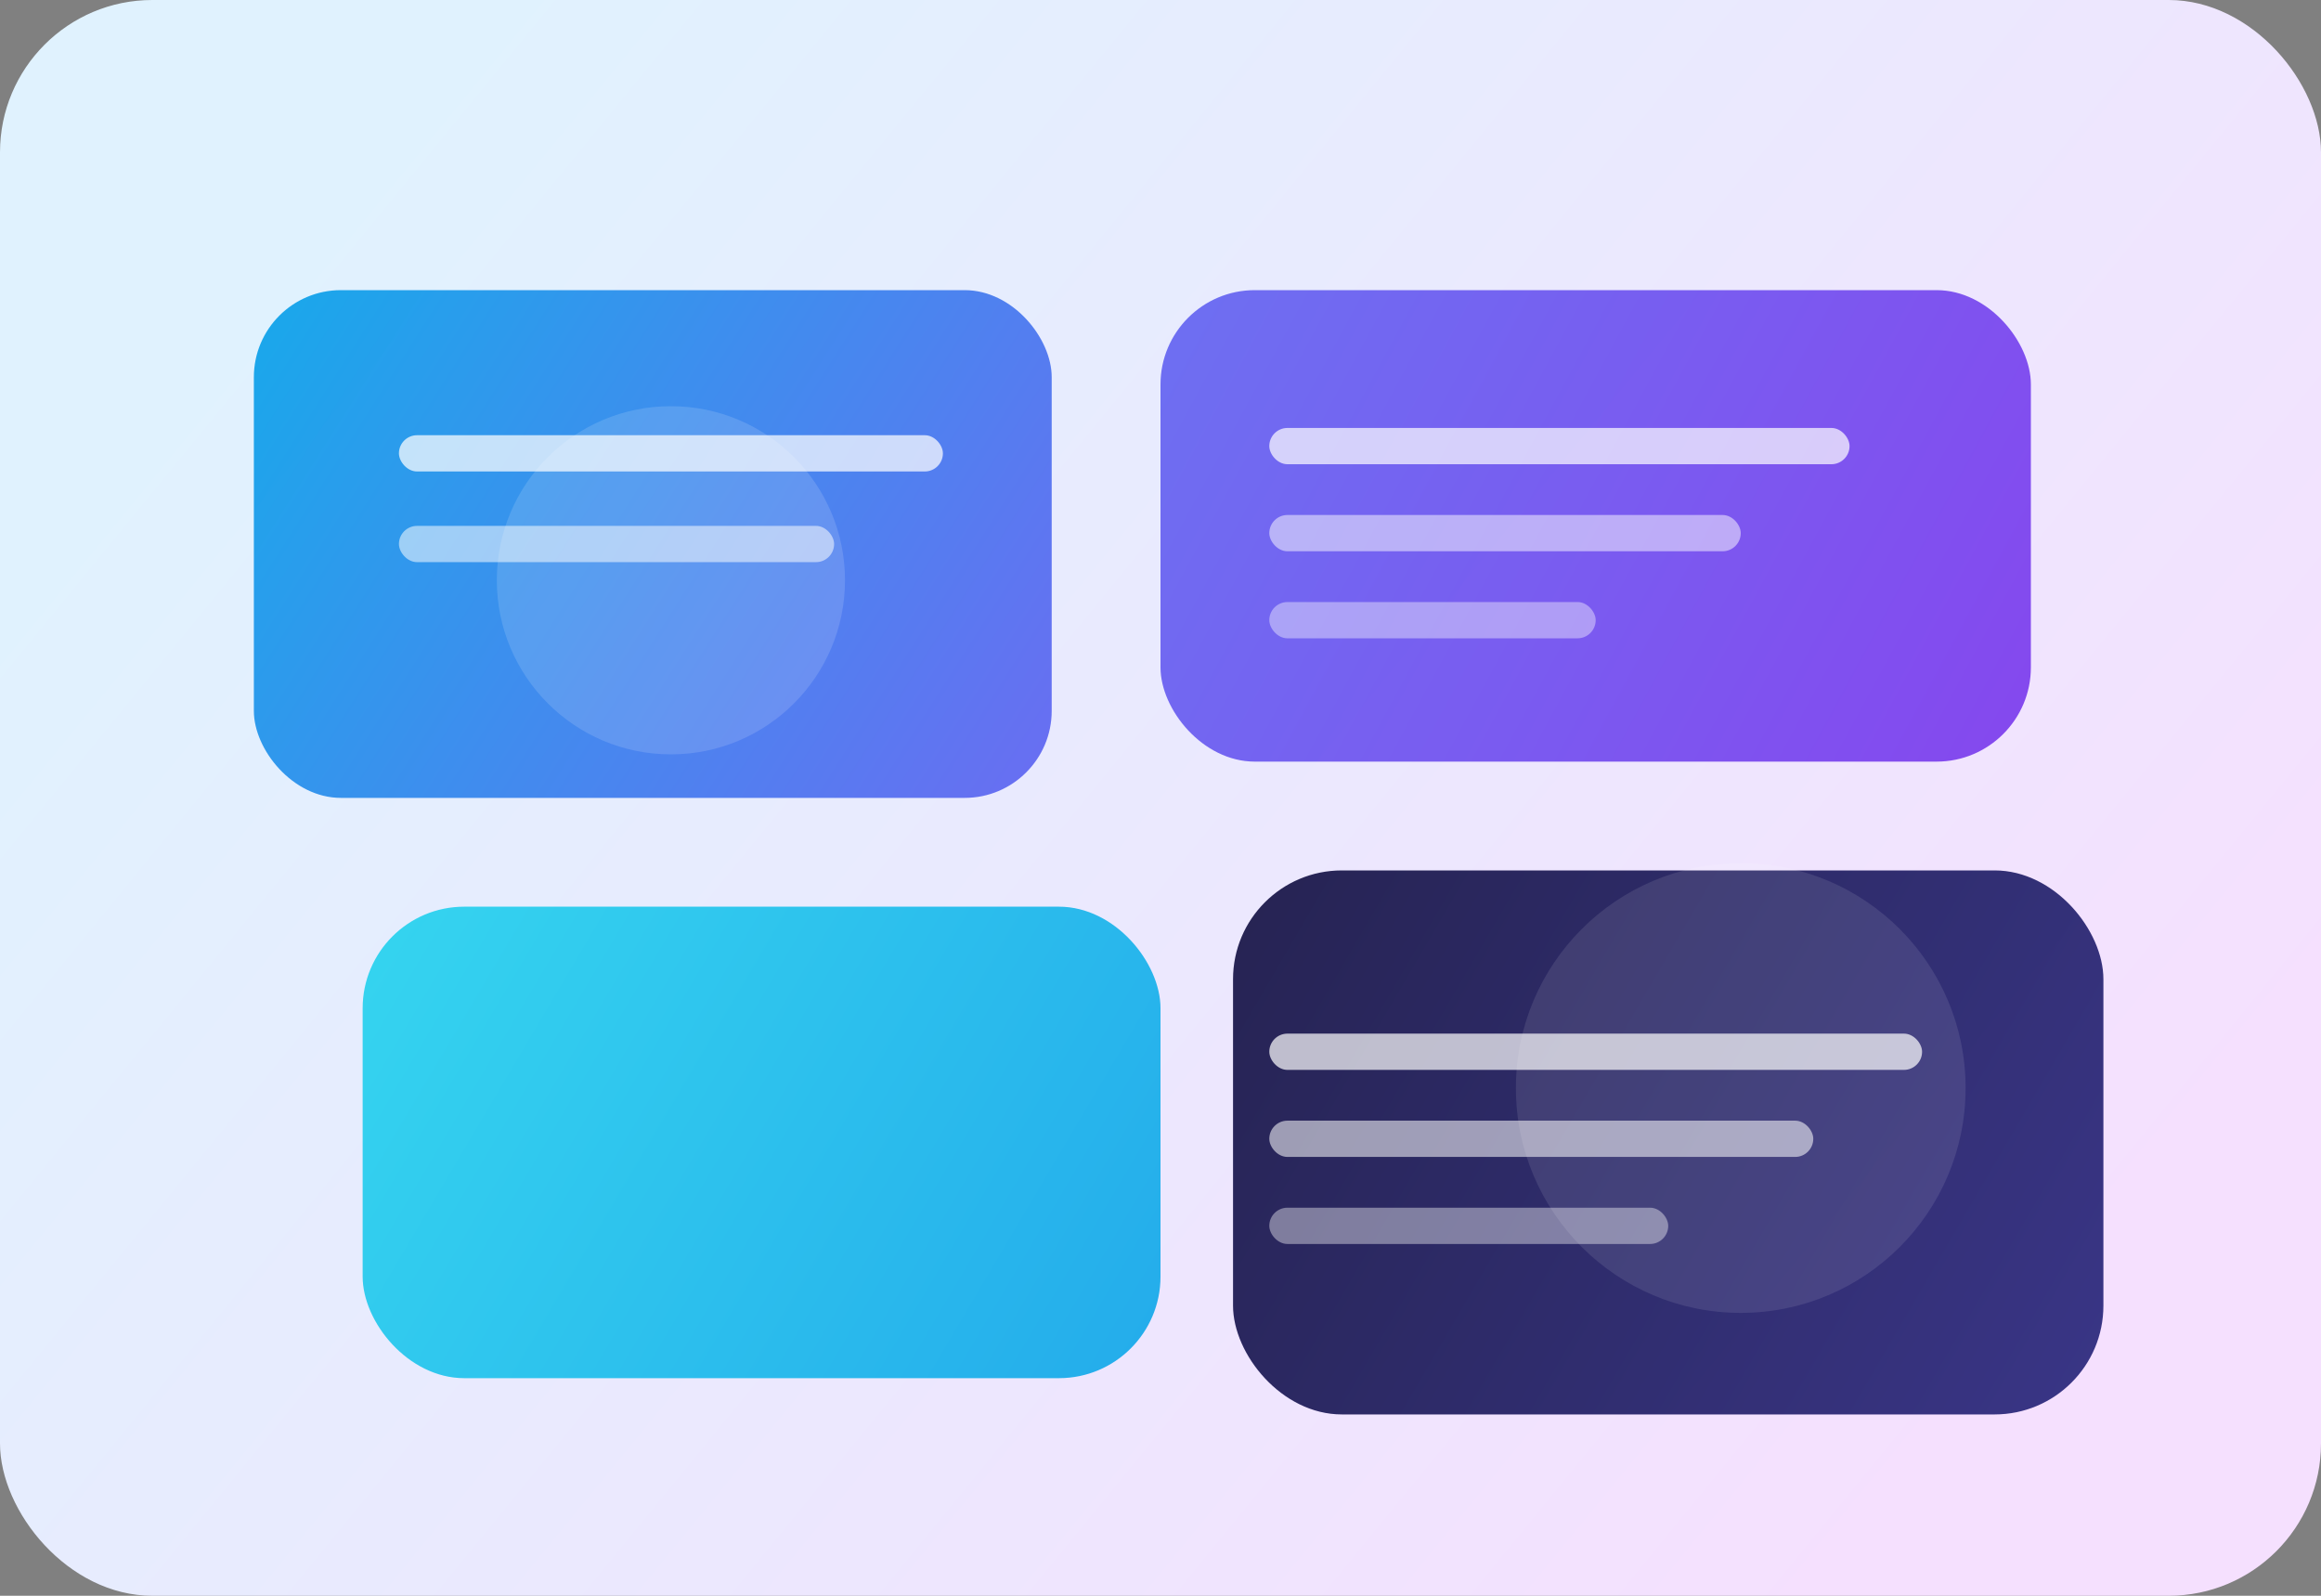 <svg width="640" height="440" viewBox="0 0 640 440" fill="none" xmlns="http://www.w3.org/2000/svg">
  <rect x="0" y="0" width="640" height="440" fill="#808080" stroke="none"/>
  <rect width="640" height="440" rx="42" fill="url(#paint0_linear)" />
  <rect x="70" y="80" width="220" height="140" rx="24" fill="url(#paint1_linear)" opacity="0.95" />
  <rect x="320" y="80" width="240" height="130" rx="26" fill="url(#paint2_linear)" opacity="0.92" />
  <rect x="100" y="250" width="220" height="130" rx="28" fill="url(#paint3_linear)" opacity="0.9" />
  <rect x="340" y="240" width="240" height="150" rx="30" fill="url(#paint4_linear)" opacity="0.96" />
  <circle cx="185" cy="160" r="48" fill="#FFFFFF" opacity="0.14" />
  <circle cx="480" cy="300" r="62" fill="#FFFFFF" opacity="0.1" />
  <rect x="110" y="120" width="150" height="10" rx="5" fill="white" opacity="0.72" />
  <rect x="110" y="145" width="120" height="10" rx="5" fill="white" opacity="0.53" />
  <rect x="350" y="118" width="160" height="10" rx="5" fill="white" opacity="0.7" />
  <rect x="350" y="142" width="130" height="10" rx="5" fill="white" opacity="0.5" />
  <rect x="350" y="166" width="90" height="10" rx="5" fill="white" opacity="0.4" />
  <rect x="350" y="285" width="180" height="10" rx="5" fill="white" opacity="0.7" />
  <rect x="350" y="309" width="150" height="10" rx="5" fill="white" opacity="0.55" />
  <rect x="350" y="333" width="110" height="10" rx="5" fill="white" opacity="0.4" />
  <defs>
    <linearGradient id="paint0_linear" x1="100" y1="40" x2="540" y2="400" gradientUnits="userSpaceOnUse">
      <stop stop-color="#E0F2FE" />
      <stop offset="1" stop-color="#F5E0FE" />
    </linearGradient>
    <linearGradient id="paint1_linear" x1="70" y1="80" x2="290" y2="220" gradientUnits="userSpaceOnUse">
      <stop stop-color="#0EA5E9" />
      <stop offset="1" stop-color="#6366F1" />
    </linearGradient>
    <linearGradient id="paint2_linear" x1="320" y1="80" x2="560" y2="210" gradientUnits="userSpaceOnUse">
      <stop stop-color="#6366F1" />
      <stop offset="1" stop-color="#7C3AED" />
    </linearGradient>
    <linearGradient id="paint3_linear" x1="100" y1="250" x2="320" y2="380" gradientUnits="userSpaceOnUse">
      <stop stop-color="#22D3EE" />
      <stop offset="1" stop-color="#0EA5E9" />
    </linearGradient>
    <linearGradient id="paint4_linear" x1="340" y1="240" x2="580" y2="380" gradientUnits="userSpaceOnUse">
      <stop stop-color="#1E1B4B" />
      <stop offset="1" stop-color="#312E81" />
    </linearGradient>
  </defs>
</svg>
